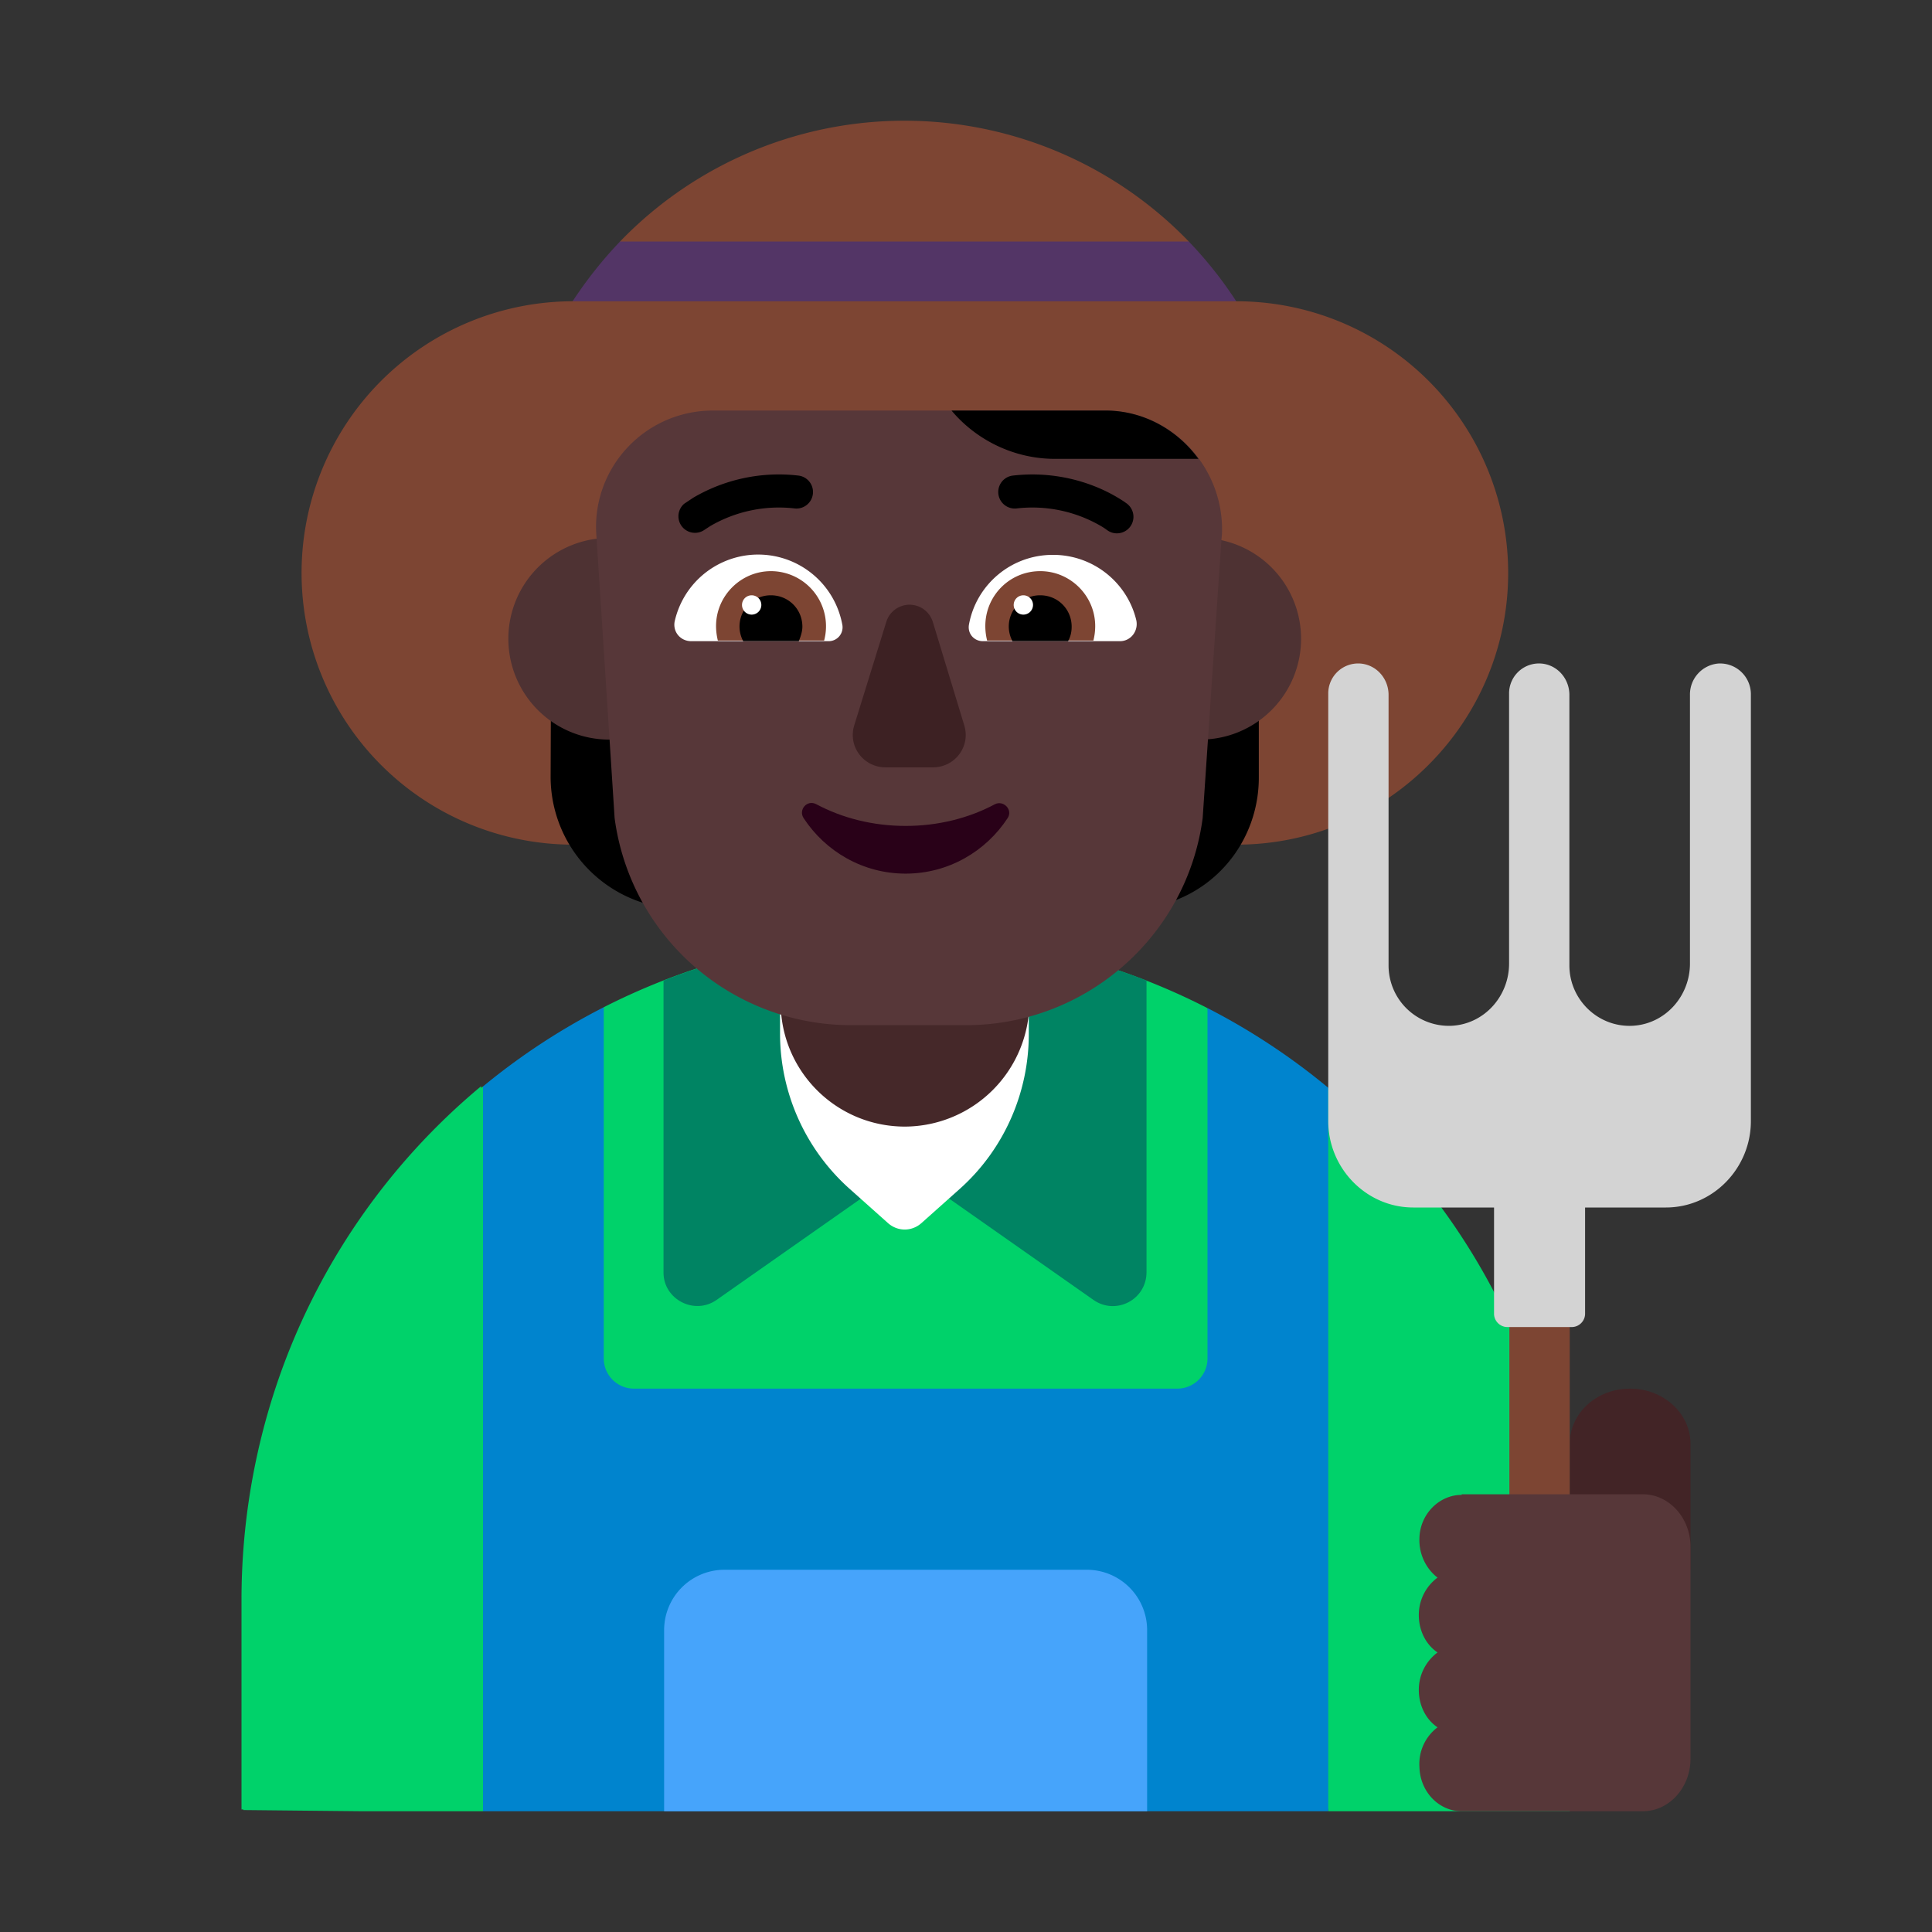 <svg xmlns="http://www.w3.org/2000/svg" width="1em" height="1em" viewBox="0 0 32 32"><rect x="0" y="0" width="32" height="32" fill="#333333" stroke="none"/><g fill="none"><path fill="#00D26A" d="m8 17.995l-.03.024v-.029a11 11 0 0 0-3.378 4.914A11.2 11.2 0 0 0 4 26.5v3.47h.03v.01L6 30h2l1-6zM22 30h4v-3.5a10.99 10.99 0 0 0-4-8.483L21 24zm-2-13.302L21 20l-1 3l-5 1l-5-1l-1-3l1-3.317a10.96 10.96 0 0 1 4.99-1.193c1.803 0 3.506.436 5.01 1.208"/><path fill="#0084CE" d="M10 16.683c-.716.365-1.386.806-2 1.312V30h14V18.017a11 11 0 0 0-2-1.32V22.5a.5.5 0 0 1-.5.5h-9a.5.5 0 0 1-.5-.5z"/><path fill="#46A4FB" d="M11 27a1 1 0 0 1 1-1h6a1 1 0 0 1 1 1v3h-8z"/><path fill="#008463" d="m11.87 21.53l3.12-2.19l3.12 2.19c.37.26.88 0 .88-.46v-4.83c-1.24-.48-2.59-.75-4-.75s-2.76.27-4 .75v4.84c0 .44.51.71.88.45"/><path fill="#fff" d="m15.91 19.68l-.65.58c-.16.14-.39.14-.55 0l-.65-.58a3.45 3.45 0 0 1-1.14-2.55v-3.09c0-1.14.92-2.06 2.06-2.06s2.06.92 2.06 2.06v3.09c0 .97-.41 1.9-1.13 2.55"/><path fill="#452829" d="M14.99 18.66c-1.14 0-2.06-.92-2.06-2.06v-2.56c0-1.14.92-2.06 2.06-2.06s2.06.92 2.06 2.06v2.56a2.07 2.07 0 0 1-2.06 2.06"/><path fill="#7D4533" d="M20.475 4.99h.005a4.5 4.5 0 0 1 4.5 4.5c0 2.48-2.02 4.5-4.5 4.5H9.51a4.5 4.5 0 0 1-.03-9l1.02-.49l-.23-.5a6.545 6.545 0 0 1 9.42 0l-.19.5z"/><path fill="#533566" d="M20.476 4.99A6.7 6.7 0 0 0 19.69 4h-9.42c-.287.3-.552.633-.786.99z"/><path fill="#000" d="m9.12 12.87l.01-2.69c1.12-.03 2.24-.03 3.34-.03v5.43l-1.89-.65a2.19 2.19 0 0 1-1.46-2.06m8.38 2.72v-5.35c1.11.03 2.23.07 3.35.11v2.53c0 .93-.58 1.76-1.46 2.06z"/><path fill="#4E3233" d="M11.76 10.58a1.67 1.67 0 1 1-3.34 0a1.67 1.67 0 0 1 3.34 0m9.79 0a1.67 1.67 0 1 1-3.34 0a1.67 1.67 0 0 1 3.34 0"/><path fill="#573739" d="m20.23 8.95l.01-.11c.04-1.09-.83-2.04-1.93-2.04h-6.5c-1.14 0-2.03.97-1.93 2.1l.3 4.65a3.95 3.95 0 0 0 3.92 3.43H16c1.98 0 3.66-1.47 3.92-3.43z"/><path fill="#fff" d="M11.18 10.27a1.417 1.417 0 0 1 2.77.07a.23.23 0 0 1-.23.28h-2.27c-.19 0-.32-.17-.27-.35m7.64 0c-.15-.62-.71-1.08-1.38-1.08c-.7 0-1.27.5-1.39 1.15c-.03.15.08.28.23.28h2.27c.18 0 .31-.17.27-.35"/><path fill="#7D4533" d="M11.86 10.37c0-.5.41-.91.91-.91a.913.913 0 0 1 .88 1.15h-1.76a1 1 0 0 1-.03-.24m6.28 0c0-.5-.41-.91-.91-.91c-.51 0-.91.41-.91.91q0 .12.03.24h1.76q.03-.12.03-.24"/><path fill="#000" d="M12.77 9.86c.29 0 .52.23.52.52c0 .08-.03.17-.06.24h-.92a.516.516 0 0 1 .46-.76m4.46 0a.516.516 0 0 0-.46.76h.92q.06-.105.06-.24c0-.29-.23-.52-.52-.52"/><path fill="#fff" d="M12.61 10.02a.16.16 0 1 1-.32 0a.16.16 0 0 1 .32 0m4.5 0a.16.16 0 1 1-.32 0a.16.16 0 0 1 .32 0"/><path fill="#3D2123" d="m14.68 10.3l-.53 1.71c-.11.35.15.7.52.7h.78c.37 0 .63-.35.52-.7l-.52-1.71a.403.403 0 0 0-.77 0"/><path fill="#290118" d="M15 13.68c-.54 0-1.05-.13-1.48-.36c-.15-.08-.3.09-.21.23c.36.55.98.92 1.69.92s1.33-.37 1.69-.92c.09-.14-.07-.3-.21-.23c-.43.23-.94.36-1.48.36"/><path fill="#000" d="M11.332 8.344a.274.274 0 0 0 .336.432l.095-.062a2.26 2.26 0 0 1 1.405-.292a.274.274 0 0 0 .064-.544a2.8 2.8 0 0 0-1.75.366zm7.384.384a.274.274 0 0 0-.048-.384l-.002-.002l-.002-.002l-.01-.006l-.03-.022a2.6 2.6 0 0 0-.492-.257c-.328-.13-.8-.243-1.364-.177a.274.274 0 0 0 .064.544a2.26 2.26 0 0 1 1.405.292q.051.03.076.049l.017.012l.003.002c.119.092.29.07.383-.049M17.47 7.6h2.38c-.35-.48-.91-.8-1.54-.8h-2.55c.42.5 1.05.8 1.71.8"/><path fill="#422426" d="M27 23c.55 0 1 .41 1 .912V26h-2v-2.088c0-.502.44-.912 1-.912"/><path fill="#7D4533" d="M26 21.76h-1v4h1z"/><path fill="#D3D3D3" d="M28.46 10.99a.514.514 0 0 0-.469.52v4.45c0 .54-.409 1-.948 1.03c-.57.03-1.049-.43-1.049-1v-4.48c0-.27-.2-.5-.469-.52a.496.496 0 0 0-.53.5v4.47c0 .54-.409 1-.948 1.03a1 1 0 0 1-1.048-1v-4.48c0-.27-.2-.5-.47-.52a.496.496 0 0 0-.529.5v7.08c0 .78.63 1.43 1.408 1.43h1.338v1.76c0 .12.1.22.22.22h1.068c.12 0 .22-.1.22-.22V20h1.338c.779 0 1.408-.65 1.408-1.43v-7.08a.51.51 0 0 0-.54-.5"/><path fill="#573739" d="M24.21 24.76c-.374 0-.692.32-.7.72c-.01.27.117.51.3.65a.77.77 0 0 0-.31.62c0 .26.118.49.31.62a.77.77 0 0 0-.31.62c0 .26.118.49.31.62a.76.76 0 0 0-.3.65c.008.42.326.74.7.74h3c.435 0 .79-.39.79-.87v-3.51c0-.48-.355-.87-.79-.87h-3z"/></g></svg>